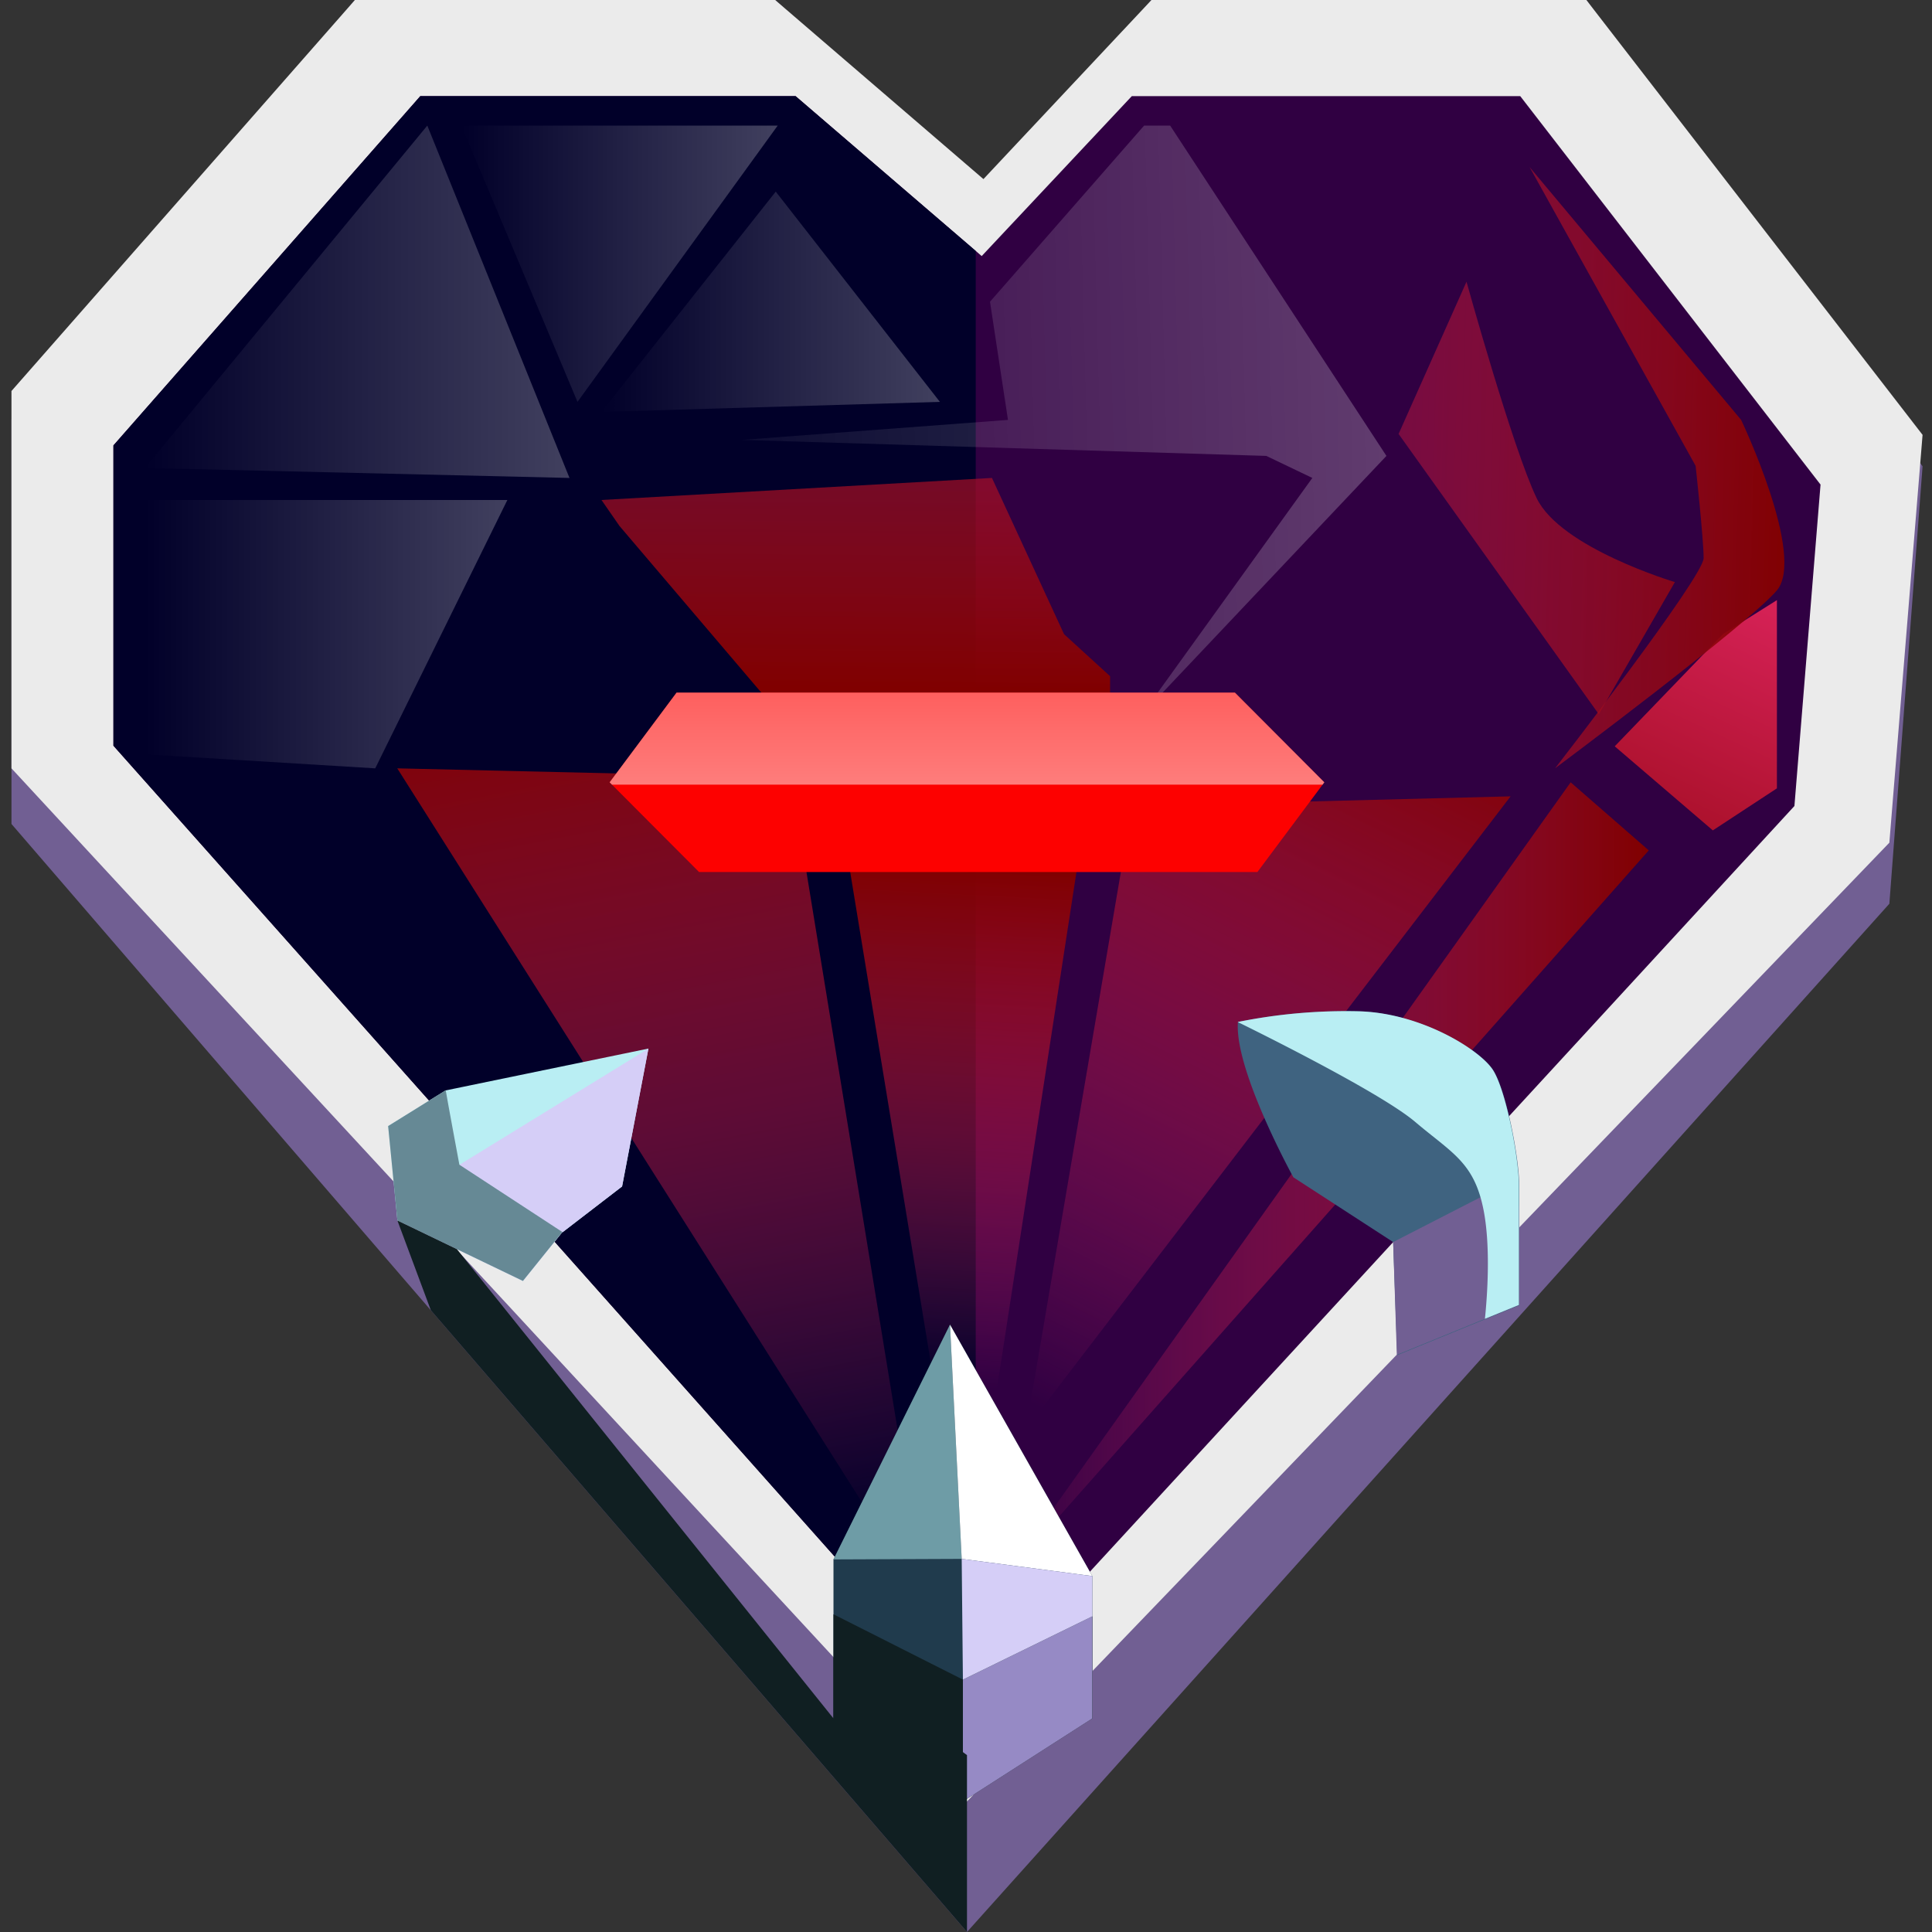 <svg xmlns="http://www.w3.org/2000/svg" xmlns:xlink="http://www.w3.org/1999/xlink" viewBox="0 0 256 256" width="256" height="256"><rect x="0" y="0" width="256" height="256" fill="#333333" stroke="none"/><defs><style>.cls-1{isolation:isolate;}.cls-2{fill:#715f93;}.cls-3{fill:#ebebeb;}.cls-4{fill:#300042;}.cls-5{fill:#010029;}.cls-17,.cls-6,.cls-7,.cls-8,.cls-9{opacity:0.25;}.cls-6{fill:url(#linear-gradient);}.cls-7{fill:url(#linear-gradient-2);}.cls-8{fill:url(#linear-gradient-3);}.cls-9{fill:url(#linear-gradient-4);}.cls-10,.cls-11,.cls-12,.cls-13,.cls-14,.cls-15,.cls-16,.cls-18,.cls-27{mix-blend-mode:multiply;}.cls-10{fill:url(#linear-gradient-5);}.cls-11{fill:url(#linear-gradient-6);}.cls-12{fill:url(#linear-gradient-7);}.cls-13{fill:url(#linear-gradient-8);}.cls-14{fill:url(#linear-gradient-9);}.cls-15{fill:url(#linear-gradient-10);}.cls-16{fill:url(#linear-gradient-11);}.cls-17{fill:url(#linear-gradient-12);}.cls-18{fill:url(#linear-gradient-13);}.cls-19{fill:#3f6380;}.cls-20{fill:#b9eef3;}.cls-21{fill:#203b4d;}.cls-22{fill:#101f22;}.cls-23{fill:#6e9ca6;}.cls-24{fill:#fff;}.cls-25{fill:#968ac5;}.cls-26{fill:#d5cef7;}.cls-27{fill:#668995;}.cls-28{fill:#fd0100;}.cls-29{fill:url(#linear-gradient-14);}</style><linearGradient id="linear-gradient" x1="19.21" y1="39.99" x2="75.46" y2="39.99" gradientUnits="userSpaceOnUse"><stop offset="0" stop-color="#fff" stop-opacity="0"/><stop offset="1" stop-color="#fff"/></linearGradient><linearGradient id="linear-gradient-2" x1="61.13" y1="34.94" x2="103.05" y2="34.94" xlink:href="#linear-gradient"/><linearGradient id="linear-gradient-3" x1="78.22" y1="57.58" x2="189.98" y2="54.62" xlink:href="#linear-gradient"/><linearGradient id="linear-gradient-4" x1="19.21" y1="84.03" x2="67.23" y2="84.03" xlink:href="#linear-gradient"/><linearGradient id="linear-gradient-5" x1="114.08" y1="-2.71" x2="113.34" y2="91.28" gradientUnits="userSpaceOnUse"><stop offset="0" stop-color="#fe317f" stop-opacity="0"/><stop offset="1" stop-color="maroon"/></linearGradient><linearGradient id="linear-gradient-6" x1="133.46" y1="64.01" x2="237.82" y2="66.97" xlink:href="#linear-gradient-5"/><linearGradient id="linear-gradient-7" x1="98.7" y1="206.52" x2="75.75" y2="87.37" xlink:href="#linear-gradient-5"/><linearGradient id="linear-gradient-8" x1="123.4" y1="183.61" x2="127.1" y2="114.78" xlink:href="#linear-gradient-5"/><linearGradient id="linear-gradient-9" x1="135.46" y1="185.42" x2="184.3" y2="87.72" xlink:href="#linear-gradient-5"/><linearGradient id="linear-gradient-10" x1="132.5" y1="156.73" x2="218.47" y2="156.73" xlink:href="#linear-gradient-5"/><linearGradient id="linear-gradient-11" x1="247.3" y1="53.06" x2="208.07" y2="137.44" gradientUnits="userSpaceOnUse"><stop offset="0" stop-color="#fe317f"/><stop offset="1" stop-color="maroon"/></linearGradient><linearGradient id="linear-gradient-12" x1="79.7" y1="39.99" x2="124.54" y2="39.99" xlink:href="#linear-gradient"/><linearGradient id="linear-gradient-13" x1="133.58" y1="59.97" x2="237.93" y2="62.93" xlink:href="#linear-gradient-5"/><linearGradient id="linear-gradient-14" x1="128.13" y1="52.9" x2="128.13" y2="158.05" xlink:href="#linear-gradient"/></defs><g class="cls-1"><g id="Layer_1" data-name="Layer 1"><polygon class="cls-2" points="1.52 55.56 47.03 0 102.71 0 130.31 25.44 152.58 0 210.2 0 254.75 61.79 250.35 119.75 128.13 256 1.52 109.18 1.52 55.56"/><polygon class="cls-3" points="1.52 51.81 47.03 0 102.71 0 130.31 23.73 152.58 0 210.2 0 254.75 57.62 250.35 111.66 128.13 238.7 1.52 101.81 1.52 51.81"/><polygon class="cls-4" points="15.03 59.02 55.69 12.74 105.42 12.74 130.08 33.93 149.97 12.74 201.44 12.74 241.23 64.21 237.77 106.8 128.13 225.96 15.03 98.81 15.03 59.02"/><polygon class="cls-5" points="129.29 33.25 105.42 12.74 55.69 12.74 15.03 59.02 15.03 98.81 128.13 225.96 129.29 224.7 129.29 33.25"/><polygon class="cls-6" points="19.21 62.01 75.46 63.33 56.62 16.64 19.21 62.01"/><polygon class="cls-7" points="76.52 53.25 61.13 16.64 103.05 16.64 76.52 53.25"/><polygon class="cls-8" points="133.56 55.64 98.28 58.29 167.79 60.41 173.89 63.33 151.34 94.64 183.71 60.41 155.05 16.64 151.6 16.64 131.18 39.98 133.56 55.64"/><polygon class="cls-9" points="49.72 101.81 19.21 99.95 19.21 66.25 67.23 66.25 49.72 101.81"/><polygon class="cls-10" points="79.7 66.25 131.44 63.33 140.99 84.03 147.09 89.6 147.09 101.81 109.42 101.81 82.09 69.7 79.7 66.25"/><path class="cls-11" d="M194.32,37.33l-9,20.17,26.53,37.14,10.08-17.51S206.79,72.62,203.61,66,194.32,37.33,194.32,37.33Z"/><polygon class="cls-12" points="52.64 101.81 98.28 102.87 105.7 108.44 122.69 212.44 52.64 101.81"/><polygon class="cls-13" points="111.01 105.52 144.18 105.52 128.13 209.79 111.01 105.52"/><polygon class="cls-14" points="135.95 189.36 150.01 106.8 200.16 105.52 135.95 189.36"/><polygon class="cls-15" points="132.5 209.79 208.12 103.66 218.47 112.68 132.5 209.79"/><polygon class="cls-16" points="213.96 98.89 226.96 110.03 235.45 104.46 235.45 79.52 228.28 84.03 213.96 98.89"/><polygon class="cls-17" points="102.79 25.39 79.7 54.58 124.54 53.25 102.79 25.39"/><path class="cls-18" d="M202.68,22.14l22,39.59s1.06,9.73,1.06,12.22-19.68,27.85-19.68,27.85,25.48-19,29.37-23.55-4.72-22.61-4.72-22.61Z"/><path class="cls-19" d="M184.6,164.58,171.38,156s-7.84-14.21-7.35-20.58A72.27,72.27,0,0,1,180,134c8.33.25,16.17,5.15,17.88,7.84s3.43,11.6,3.43,15.36v15.76l-16.17,6.61Z"/><path class="cls-2" d="M196.17,158.64l-11.57,5.94.49,14.94,16.17-6.61V159.79Z"/><path class="cls-20" d="M196.61,160.49c.94,5,.43,11.54.15,14.26l4.5-1.84V157.15c0-3.76-1.71-12.66-3.43-15.36S188.28,134.2,180,134A72.27,72.27,0,0,0,164,135.42s18.61,9.07,23.51,13.23S195.38,154,196.61,160.49Z"/><polygon class="cls-21" points="110.44 227.7 110.44 206.63 125.88 175.52 144.74 208.84 144.74 227.7 127.59 235.54 110.44 227.7"/><polygon class="cls-22" points="144.74 227.7 144.74 214.17 127.59 222.56 110.44 213.9 110.44 227.7 127.59 238.7 144.74 227.7"/><polygon class="cls-23" points="125.88 175.52 127.43 206.56 110.44 206.63 125.88 175.52"/><polygon class="cls-24" points="144.74 208.84 127.43 206.56 125.88 175.52 144.74 208.84"/><polygon class="cls-25" points="127.59 222.56 127.59 238.7 144.74 227.7 144.74 214.17 127.59 222.56"/><polygon class="cls-26" points="127.59 222.56 127.43 206.56 144.74 208.84 144.74 214.17 127.59 222.56"/><polygon class="cls-20" points="51.43 149.21 59.03 144.49 85.92 138.94 82.43 157.21 74.42 163.37 69.29 169.74 52.66 161.73 51.43 149.21"/><polygon class="cls-26" points="52.66 161.73 69.29 169.74 74.42 163.37 82.43 157.21 85.92 138.94 60.88 154.34 52.66 161.73"/><path class="cls-27" d="M51.43,149.21l1.23,12.52,16.63,8,5.13-6.37.13-.09-13.68-8.94s-1.58-8.47-1.81-9.86h0Z"/><polygon class="cls-22" points="128.13 256 128.13 232.56 110.44 219.58 110.44 227.7 60.55 165.53 52.66 161.73 57.09 173.62 128.13 256"/><polygon class="cls-28" points="163.63 91.77 89.65 91.77 80.78 103.66 92.63 115.55 166.61 115.55 175.48 103.66 163.63 91.77"/><polygon class="cls-29" points="175.25 103.97 175.48 103.66 163.63 91.77 89.65 91.77 80.78 103.66 81.09 103.97 175.25 103.97"/></g></g></svg>